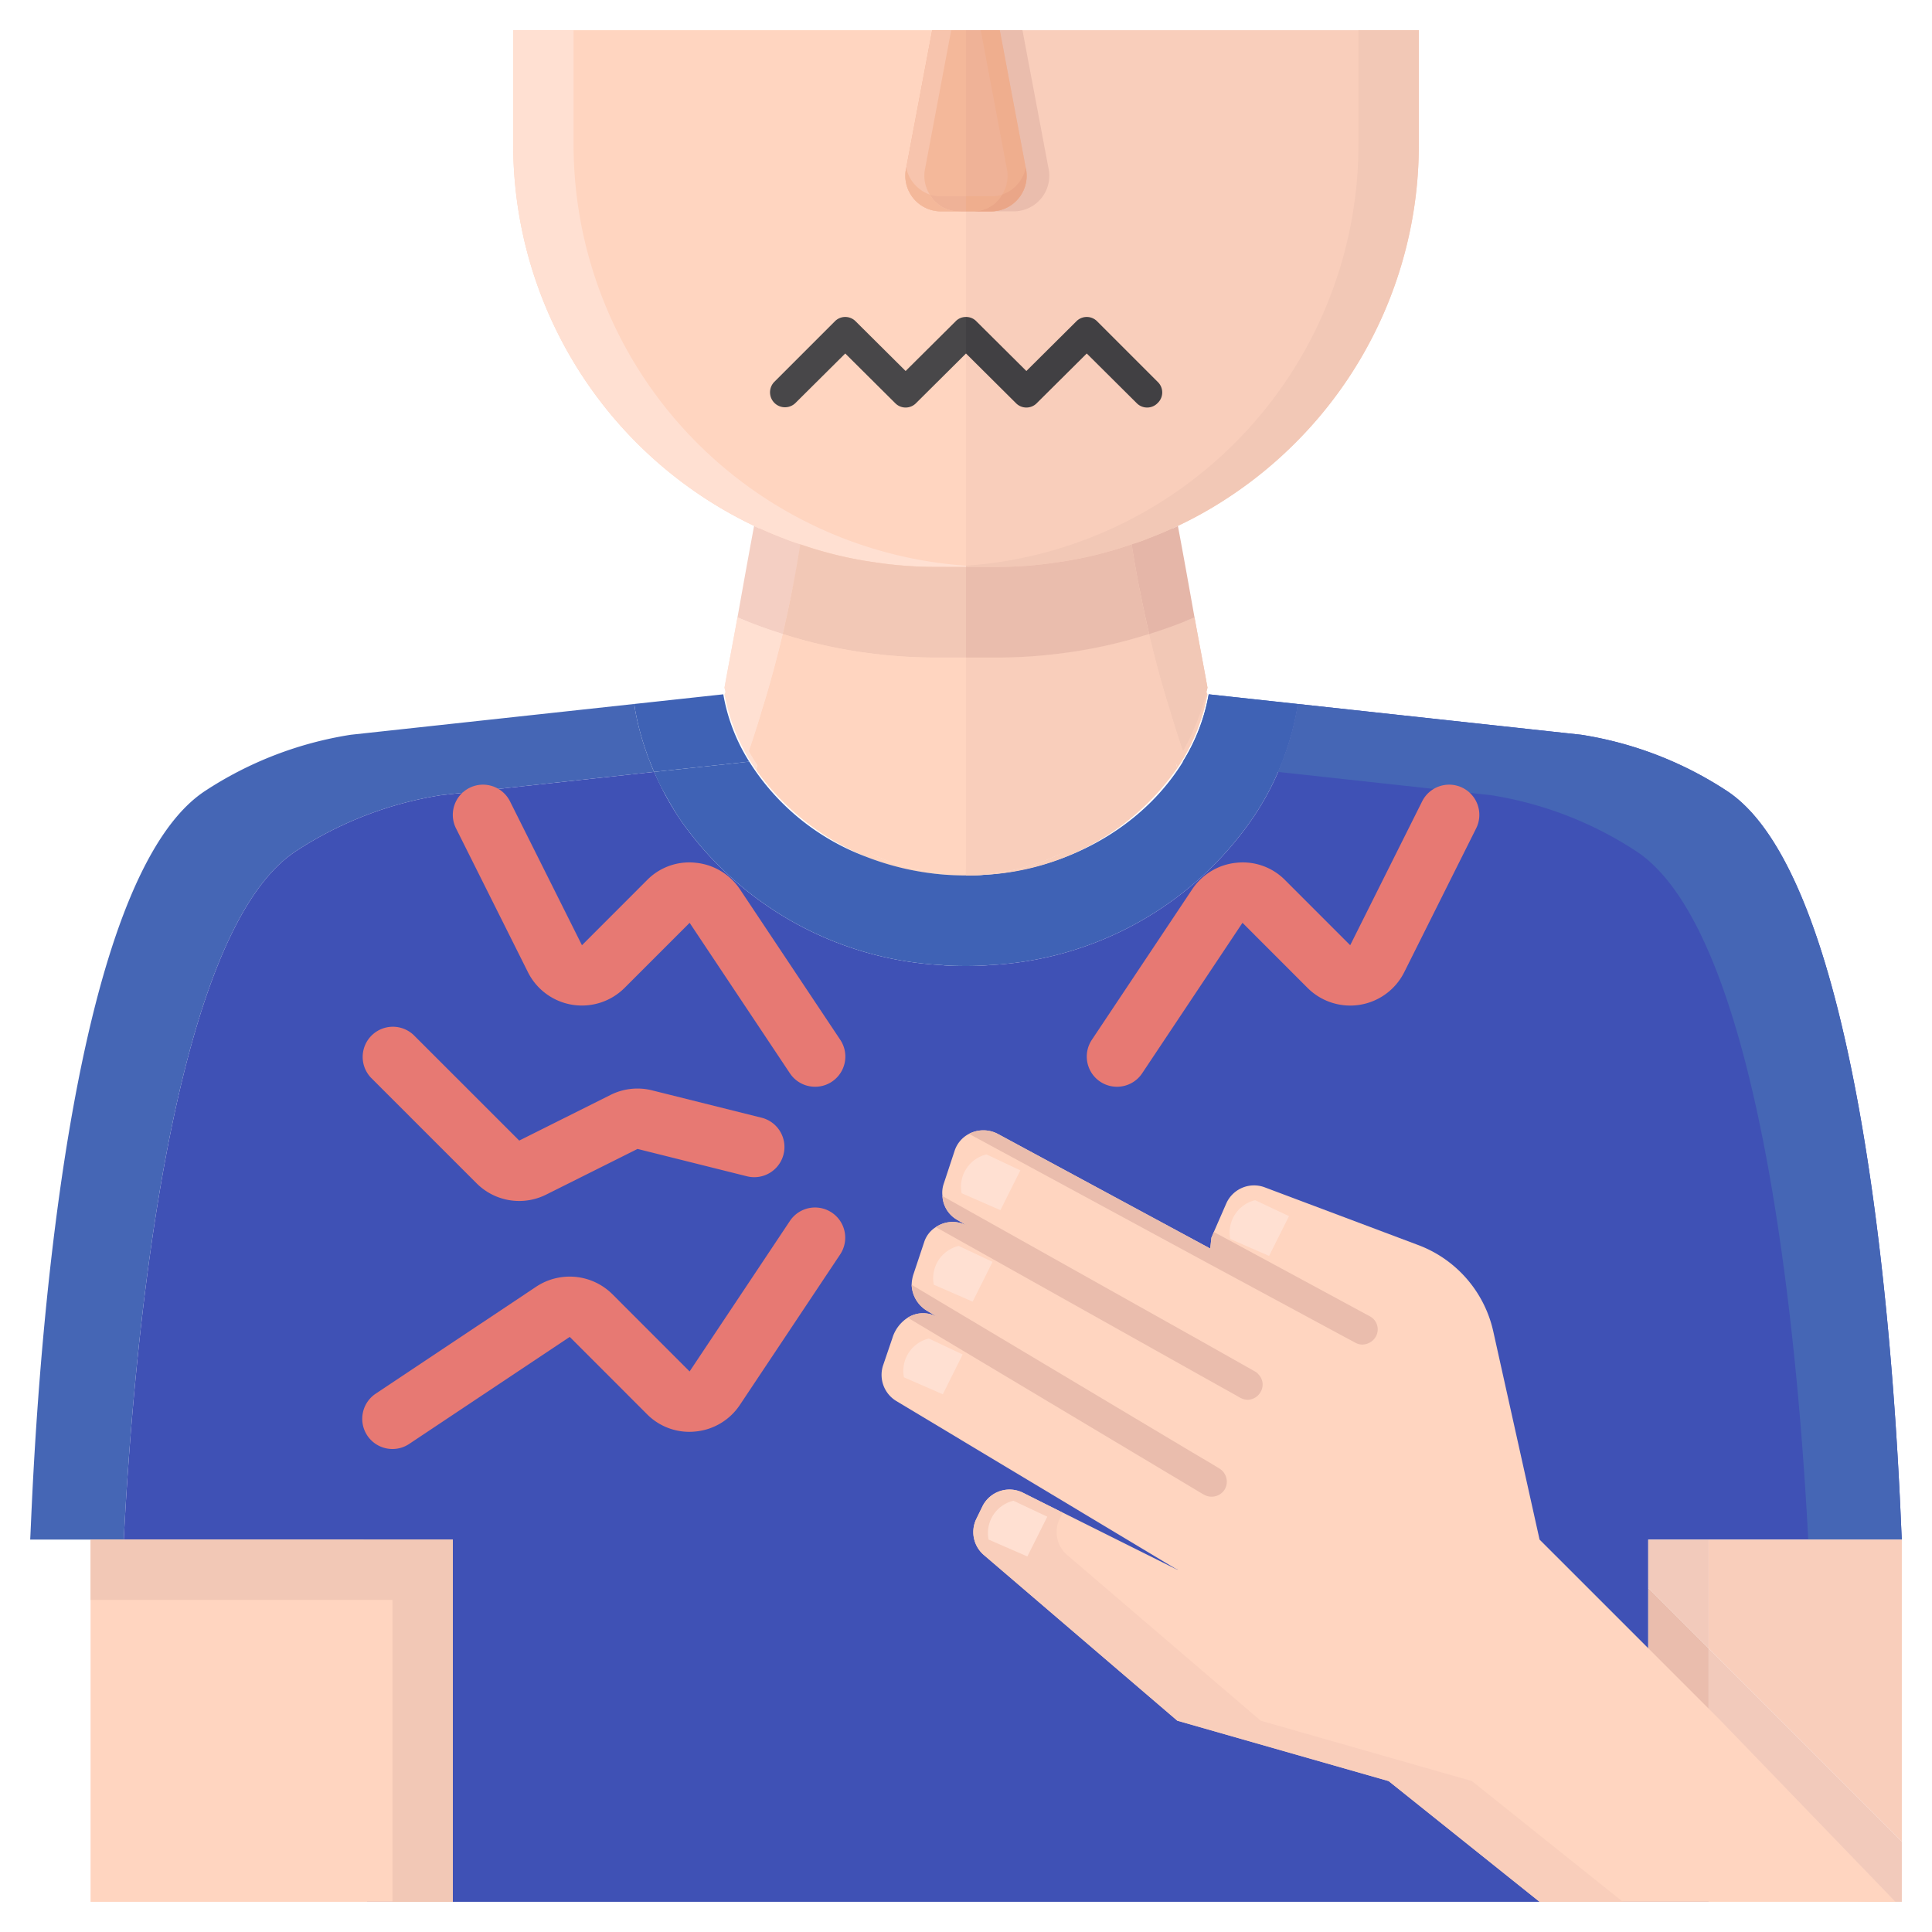<?xml version="1.0" encoding="UTF-8" standalone="no"?>
<svg
   xmlns:dc="http://purl.org/dc/elements/1.1/"
   xmlns:cc="http://creativecommons.org/ns#"
   xmlns:rdf="http://www.w3.org/1999/02/22-rdf-syntax-ns#"
   xmlns:svg="http://www.w3.org/2000/svg"
   xmlns="http://www.w3.org/2000/svg"
   xmlns:sodipodi="http://sodipodi.sourceforge.net/DTD/sodipodi-0.dtd"
   xmlns:inkscape="http://www.inkscape.org/namespaces/inkscape"
   viewBox="0 0 64 64"
   version="1.1"
   id="svg161"
   sodipodi:docname="svg1.svg"
   inkscape:version="0.92.5 (2060ec1f9f, 2020-04-08)">
  <defs
     id="defs165" />
  <sodipodi:namedview
     pagecolor="#ffffff"
     bordercolor="#666666"
     borderopacity="1"
     objecttolerance="10"
     gridtolerance="10"
     guidetolerance="10"
     inkscape:pageopacity="0"
     inkscape:pageshadow="2"
     inkscape:window-width="1600"
     inkscape:window-height="873"
     id="namedview163"
     showgrid="false"
     inkscape:zoom="5.2149125"
     inkscape:cx="20.275532"
     inkscape:cy="22.949095"
     inkscape:window-x="0"
     inkscape:window-y="27"
     inkscape:window-maximized="1"
     inkscape:current-layer="svg161" />
  <title
     id="title2" />
  <path
     inkscape:connector-curvature="0"
     id="path4"
     style="fill:#3f62b5;fill-opacity:1"
     d="m 42.99,23.32 -0.03,0.2 a 9.329,9.329 0 0 1 -1.46,3.58 11.27,11.27 0 0 1 -8.71,4.87 l -0.12,0.01 C 32.38,32 32.03,32 32,32 v -3 c 3.99,0 7.43,-2.56 8.04,-6 z" />
  <path
     inkscape:connector-curvature="0"
     id="path6"
     style="fill:#3f51b5;fill-opacity:1"
     d="m 54.6,51 v 11.8 l 2,0.05 V 63 H 32 V 32 c 0.03,0 0.38,0 0.67,-0.02 l 0.12,-0.01 a 11.27,11.27 0 0 0 8.71,-4.87 9.329,9.329 0 0 0 1.46,-3.58 l 0.03,-0.2 9.39,1.02 a 12.229,12.229 0 0 1 4.84,1.87 C 62.4,29.65 62.93,50.02 63,51 Z" />
  <path
     inkscape:connector-curvature="0"
     id="path8"
     style="fill:#4566b5;fill-opacity:1"
     d="m 21.67,25.57 -7.05,0.77 A 12.229,12.229 0 0 0 9.78,28.21 C 5.48,31.07 4.38,45.59 4.1,51 H 1 C 1.07,50.02 1.6,29.65 6.78,26.21 a 12.229,12.229 0 0 1 4.84,-1.87 l 9.39,-1.02 0.03,0.2 a 9.033,9.033 0 0 0 0.38,1.42 c 0.03,0.1 0.07,0.19 0.11,0.29 a 3.454,3.454 0 0 0 0.14,0.34 z" />
  <path
     inkscape:connector-curvature="0"
     id="path10"
     style="fill:#3f51b5;fill-opacity:1"
     d="M 32,32 V 63 H 12.16 L 12.06,53 12.05,51 H 4.1 C 4.38,45.59 5.48,31.07 9.78,28.21 a 12.229,12.229 0 0 1 4.84,-1.87 l 7.05,-0.77 a 9.867,9.867 0 0 0 0.89,1.62 11.294,11.294 0 0 0 8.65,4.78 l 0.08,0.01 C 31.59,32 31.97,32 32,32 Z" />
  <path
     inkscape:connector-curvature="0"
     id="path12"
     style="fill:#ffd5c0"
     d="M 32,20.49 V 29 c -0.022,0 -0.365,0 -0.571,-0.02 H 31.406 C 31.315,28.96 31.2,28.95 31.106,28.93 A 1.013,1.013 0 0 1 30.877,28.89 6.382,6.382 0 0 1 26.7,26.51 c -0.149,-0.17 -0.275,-0.36 -0.412,-0.53 a 9.552,9.552 0 0 1 -0.743,-1.25 c -0.08,-0.16 -0.148,-0.33 -0.217,-0.48 0.114,-0.47 0.263,-1.03 0.4,-1.65 0.217,-0.92 0.446,-1.99 0.64,-3.06 a 11.7,11.7 0 0 0 2.846,0.8 11.589,11.589 0 0 0 1.863,0.15 z" />
  <path
     inkscape:connector-curvature="0"
     id="path14"
     style="fill:#ffd5c0"
     d="m 32,17 v 3.49 h -0.93 a 12.43,12.43 0 0 1 -4.7,-0.95 h -0.01 c 0.14,-0.79 0.28,-1.63 0.4,-2.54 z" />
  <path
     inkscape:connector-curvature="0"
     id="path16"
     style="fill:#ffe0d2"
     d="m 26.366,19.54 c -0.194,1.07 -0.423,2.14 -0.64,3.06 -0.137,0.62 -0.286,1.18 -0.4,1.65 -0.057,-0.14 -0.114,-0.27 -0.16,-0.39 -0.08,-0.22 -0.16,-0.43 -0.217,-0.62 -0.08,-0.26 -0.149,-0.49 -0.206,-0.71 -0.011,-0.08 -0.034,-0.17 -0.045,-0.24 -0.058,-0.25 -0.1,-0.44 -0.126,-0.59 0.046,-0.36 0.1,-0.73 0.16,-1.09 l 0.24,-1.74 c 0.023,0.01 0.034,0.02 0.057,0.03 a 10.037,10.037 0 0 0 1.337,0.64 z" />
  <path
     inkscape:connector-curvature="0"
     id="path18"
     style="fill:#f4cfc3"
     d="m 26.76,17 c -0.12,0.91 -0.26,1.75 -0.4,2.54 A 9.558,9.558 0 0 1 25.03,18.9 l -0.06,-0.03 c 0.09,-0.63 0.17,-1.25 0.25,-1.87 z" />
  <path
     inkscape:connector-curvature="0"
     id="path20"
     style="fill:#f2c8b6"
     d="m 32,17 v 3.49 h -0.93 a 12.43,12.43 0 0 1 -4.7,-0.95 h -0.01 c 0.14,-0.79 0.28,-1.63 0.4,-2.54 z" />
  <path
     inkscape:connector-curvature="0"
     id="path22"
     style="fill:#f9cebb"
     d="m 38.675,24.25 c -0.069,0.15 -0.137,0.32 -0.217,0.48 a 9.664,9.664 0 0 1 -0.743,1.25 c -0.137,0.17 -0.263,0.36 -0.412,0.53 a 6.381,6.381 0 0 1 -4.183,2.38 1.014,1.014 0 0 1 -0.228,0.04 c -0.092,0.02 -0.206,0.03 -0.3,0.05 H 32.569 C 32.363,29 32.02,29 31.997,29 v -8.51 h 0.926 a 11.589,11.589 0 0 0 1.863,-0.15 11.7,11.7 0 0 0 2.846,-0.8 c 0.194,1.07 0.423,2.14 0.64,3.06 0.14,0.62 0.288,1.18 0.403,1.65 z" />
  <path
     inkscape:connector-curvature="0"
     id="path24"
     style="fill:#ffd5c0"
     d="m 37.64,19.54 h -0.01 a 12.43,12.43 0 0 1 -4.7,0.95 H 32 V 17 h 5.24 c 0.12,0.91 0.26,1.75 0.4,2.54 z" />
  <path
     inkscape:connector-curvature="0"
     id="path26"
     style="fill:#f2c8b6"
     d="m 39.429,21.7 c -0.023,0.15 -0.069,0.34 -0.126,0.59 -0.011,0.07 -0.034,0.16 -0.045,0.24 -0.058,0.22 -0.126,0.45 -0.206,0.71 -0.057,0.19 -0.137,0.4 -0.217,0.62 -0.046,0.12 -0.1,0.25 -0.16,0.39 -0.115,-0.47 -0.263,-1.03 -0.4,-1.65 -0.217,-0.92 -0.446,-1.99 -0.64,-3.06 A 9.9,9.9 0 0 0 38.96,18.9 c 0.023,0 0.046,-0.02 0.069,-0.03 0.08,0.6 0.171,1.2 0.251,1.8 0.058,0.34 0.103,0.69 0.149,1.03 z" />
  <path
     inkscape:connector-curvature="0"
     id="path28"
     style="fill:#ffd5c0"
     d="M 32,20.49 V 29 c -0.022,0 -0.365,0 -0.571,-0.02 H 31.406 C 31.315,28.96 31.2,28.95 31.106,28.93 A 1.013,1.013 0 0 1 30.877,28.89 6.382,6.382 0 0 1 26.7,26.51 c -0.149,-0.17 -0.275,-0.36 -0.412,-0.53 a 9.552,9.552 0 0 1 -0.743,-1.25 c -0.08,-0.16 -0.148,-0.33 -0.217,-0.48 0.114,-0.47 0.263,-1.03 0.4,-1.65 0.217,-0.92 0.446,-1.99 0.64,-3.06 a 11.7,11.7 0 0 0 2.846,0.8 11.589,11.589 0 0 0 1.863,0.15 z" />
  <path
     inkscape:connector-curvature="0"
     id="path30"
     style="fill:#ffe0d2"
     d="m 26.366,19.54 c -0.194,1.07 -0.423,2.14 -0.64,3.06 -0.137,0.62 -0.286,1.18 -0.4,1.65 -0.057,-0.14 -0.114,-0.27 -0.16,-0.39 -0.08,-0.22 -0.16,-0.43 -0.217,-0.62 -0.08,-0.26 -0.149,-0.49 -0.206,-0.71 -0.011,-0.08 -0.034,-0.17 -0.045,-0.24 -0.058,-0.25 -0.1,-0.44 -0.126,-0.59 0.046,-0.36 0.1,-0.73 0.16,-1.09 l 0.24,-1.74 c 0.023,0.01 0.034,0.02 0.057,0.03 a 10.037,10.037 0 0 0 1.337,0.64 z" />
  <path
     inkscape:connector-curvature="0"
     id="path32"
     style="fill:#f9cebb"
     d="m 38.675,24.25 c -0.069,0.15 -0.137,0.32 -0.217,0.48 a 9.664,9.664 0 0 1 -0.743,1.25 c -0.137,0.17 -0.263,0.36 -0.412,0.53 a 6.381,6.381 0 0 1 -4.183,2.38 1.014,1.014 0 0 1 -0.228,0.04 c -0.092,0.02 -0.206,0.03 -0.3,0.05 H 32.569 C 32.363,29 32.02,29 31.997,29 v -8.51 h 0.926 a 11.589,11.589 0 0 0 1.863,-0.15 11.7,11.7 0 0 0 2.846,-0.8 c 0.194,1.07 0.423,2.14 0.64,3.06 0.14,0.62 0.288,1.18 0.403,1.65 z" />
  <path
     inkscape:connector-curvature="0"
     id="path34"
     style="fill:#f2c8b6"
     d="m 39.429,21.7 c -0.023,0.15 -0.069,0.34 -0.126,0.59 -0.011,0.07 -0.034,0.16 -0.045,0.24 -0.058,0.22 -0.126,0.45 -0.206,0.71 -0.057,0.19 -0.137,0.4 -0.217,0.62 -0.046,0.12 -0.1,0.25 -0.16,0.39 -0.115,-0.47 -0.263,-1.03 -0.4,-1.65 -0.217,-0.92 -0.446,-1.99 -0.64,-3.06 A 9.9,9.9 0 0 0 38.96,18.9 c 0.023,0 0.046,-0.02 0.069,-0.03 0.08,0.6 0.171,1.2 0.251,1.8 0.058,0.34 0.103,0.69 0.149,1.03 z" />
  <path
     inkscape:connector-curvature="0"
     id="path36"
     style="fill:#e5b6a8"
     d="m 39.03,18.87 a 11.787,11.787 0 0 1 -1.39,0.67 C 37.5,18.75 37.36,17.91 37.24,17 h 1.54 c 0.08,0.62 0.16,1.24 0.25,1.87 z" />
  <path
     inkscape:connector-curvature="0"
     id="path38"
     style="fill:#eabdad"
     d="m 37.64,19.54 h -0.01 a 12.43,12.43 0 0 1 -4.7,0.95 H 32 V 17 h 5.24 c 0.12,0.91 0.26,1.75 0.4,2.54 z" />
  <path
     inkscape:connector-curvature="0"
     id="path40"
     style="fill:#f9cebb"
     d="m 38.458,24.73 a 9.664,9.664 0 0 1 -0.743,1.25 c -0.137,0.17 -0.263,0.36 -0.412,0.53 a 6.381,6.381 0 0 1 -4.183,2.38 1.014,1.014 0 0 1 -0.228,0.04 c -0.092,0.02 -0.206,0.03 -0.3,0.05 A 8.3,8.3 0 0 0 39,25.444 L 38.674,24.25 c -0.068,0.15 -0.136,0.32 -0.216,0.48 z" />
  <path
     inkscape:connector-curvature="0"
     id="path42"
     style="fill:#f9cebb"
     d="m 39.28,20.67 c 0.058,0.34 0.1,0.69 0.149,1.03 -0.023,0.15 -0.069,0.34 -0.126,0.59 -0.011,0.07 -0.034,0.16 -0.045,0.24 -0.058,0.22 -0.126,0.45 -0.206,0.71 -0.057,0.19 -0.137,0.4 -0.217,0.62 -0.046,0.12 -0.1,0.25 -0.16,0.39 L 39,25.444 A 6.413,6.413 0 0 0 40,23 15.694,15.694 0 0 1 39.28,20.67 Z" />
  <path
     inkscape:connector-curvature="0"
     id="path44"
     style="fill:#ffe0d2"
     d="m 25.166,23.86 c -0.08,-0.22 -0.16,-0.43 -0.217,-0.62 -0.08,-0.26 -0.149,-0.49 -0.206,-0.71 -0.011,-0.08 -0.034,-0.17 -0.045,-0.24 -0.058,-0.25 -0.1,-0.44 -0.126,-0.59 0.046,-0.36 0.1,-0.73 0.16,-1.09 A 15.716,15.716 0 0 1 24,23 a 6.453,6.453 0 0 0 1.047,2.508 l 0.279,-1.258 c -0.057,-0.14 -0.114,-0.27 -0.16,-0.39 z" />
  <path
     inkscape:connector-curvature="0"
     id="path46"
     style="fill:#ffd5c0"
     d="M 30.88,28.89 A 6.382,6.382 0 0 1 26.7,26.51 c -0.149,-0.17 -0.275,-0.36 -0.412,-0.53 a 9.552,9.552 0 0 1 -0.743,-1.25 c -0.08,-0.16 -0.148,-0.33 -0.217,-0.48 l -0.279,1.258 a 8.317,8.317 0 0 0 6.359,3.472 c -0.091,-0.02 -0.206,-0.03 -0.3,-0.05 A 1.013,1.013 0 0 1 30.88,28.89 Z" />
  <path
     inkscape:connector-curvature="0"
     id="path48"
     style="fill:#3f62b5;fill-opacity:1"
     d="m 24.82,25.23 -0.81,0.09 -2.34,0.25 c -0.05,-0.11 -0.1,-0.23 -0.14,-0.34 A 2.488,2.488 0 0 1 21.42,24.94 9.033,9.033 0 0 1 21.04,23.52 L 21.01,23.32 23.96,23 a 6.128,6.128 0 0 0 0.86,2.23 z" />
  <path
     inkscape:connector-curvature="0"
     id="path50"
     style="fill:#4566b5;fill-opacity:1"
     d="m 42.33,25.57 7.05,0.77 a 12.229,12.229 0 0 1 4.84,1.87 c 4.3,2.86 5.4,17.38 5.68,22.79 H 63 C 62.93,50.02 62.4,29.65 57.22,26.21 a 12.229,12.229 0 0 0 -4.84,-1.87 l -9.39,-1.02 -0.03,0.2 a 9.033,9.033 0 0 1 -0.38,1.42 c -0.03,0.1 -0.07,0.19 -0.11,0.29 a 3.454,3.454 0 0 1 -0.14,0.34 z" />
  <path
     inkscape:connector-curvature="0"
     id="path52"
     style="fill:#3f62b5;fill-opacity:1"
     d="m 39.18,25.23 0.81,0.09 2.34,0.25 c 0.05,-0.11 0.1,-0.23 0.14,-0.34 a 2.488,2.488 0 0 0 0.11,-0.29 9.033,9.033 0 0 0 0.38,-1.42 L 42.99,23.32 40.04,23 a 6.128,6.128 0 0 1 -0.86,2.23 z" />
  <path
     inkscape:connector-curvature="0"
     id="path54"
     style="fill:#3f62b5;fill-opacity:1"
     d="m 32,29 v 3 c -0.03,0 -0.41,0 -0.71,-0.02 L 31.21,31.97 A 11.294,11.294 0 0 1 22.56,27.19 C 22.46,27.05 22.37,26.9 22.28,26.75 22.19,26.6 22.11,26.46 22.03,26.31 a 5.6,5.6 0 0 1 -0.36,-0.74 l 2.34,-0.25 0.81,-0.09 A 7.786,7.786 0 0 0 28.69,28.38 9.06,9.06 0 0 0 32,29 Z" />
  <path
     inkscape:connector-curvature="0"
     id="path56"
     style="fill:#ffd5c0"
     d="M 32,1 V 18.78 H 31 A 14,14 0 0 1 17,4.78 V 1 Z" />
  <path
     inkscape:connector-curvature="0"
     id="path58"
     style="fill:#ffe0d2"
     d="m 32,18.74 v 0.04 H 31 A 14,14 0 0 1 17,4.78 V 1 h 2 v 3.78 a 13.991,13.991 0 0 0 7.98,12.64 13.916,13.916 0 0 0 5.02,1.32 z" />
  <path
     inkscape:connector-curvature="0"
     id="path60"
     style="fill:#f9cebb"
     d="m 47,1 v 3.78 a 13.944,13.944 0 0 1 -4.04,9.84 14.724,14.724 0 0 1 -2.24,1.84 13.5,13.5 0 0 1 -1.7,0.96 A 13.983,13.983 0 0 1 33,18.78 H 32 V 1 Z" />
  <path
     inkscape:connector-curvature="0"
     id="path62"
     style="fill:#f2c8b6"
     d="m 47,1 v 3.78 a 13.944,13.944 0 0 1 -4.04,9.84 13.626,13.626 0 0 1 -2.24,1.84 13.5,13.5 0 0 1 -1.7,0.96 A 13.983,13.983 0 0 1 33,18.78 H 32 V 18.74 A 13.916,13.916 0 0 0 37.02,17.42 13.991,13.991 0 0 0 45,4.78 V 1 Z" />
  <path
     inkscape:connector-curvature="0"
     id="path64"
     style="fill:#ffd5c0"
     d="m 32,21.783 v 7 c -0.02,0 -0.39,0 -0.61,-0.02 -0.12,-0.01 -0.24,-0.02 -0.35,-0.04 a 0.986,0.986 0 0 1 -0.24,-0.03 7.7,7.7 0 0 1 -4.51,-1.96 c -0.16,-0.14 -0.3,-0.29 -0.44,-0.43 a 7.982,7.982 0 0 1 -0.8,-1.03 4.231,4.231 0 0 1 -0.24,-0.4 c 0.13,-0.38 0.28,-0.84 0.43,-1.35 0.24,-0.76 0.48,-1.64 0.69,-2.52 a 16.155,16.155 0 0 0 3.07,0.66 16.647,16.647 0 0 0 2,0.12 z" />
  <path
     inkscape:connector-curvature="0"
     id="path66"
     style="fill:#ffd5c0"
     d="m 32,18.783 v 3 H 31 A 16.647,16.647 0 0 1 29,21.663 16.155,16.155 0 0 1 25.93,21 c 0.21,-0.9 0.41,-1.89 0.58,-2.97 a 12.924,12.924 0 0 0 2.49,0.6 13.168,13.168 0 0 0 2,0.15 z" />
  <path
     inkscape:connector-curvature="0"
     id="path68"
     style="fill:#ffe0d2"
     d="m 25.93,21 c -0.21,0.88 -0.45,1.76 -0.69,2.52 -0.15,0.51 -0.3,0.97 -0.43,1.35 -0.06,-0.11 -0.12,-0.22 -0.17,-0.32 a 5.45,5.45 0 0 1 -0.23,-0.51 c -0.09,-0.21 -0.16,-0.4 -0.22,-0.58 -0.02,-0.07 -0.04,-0.14 -0.06,-0.2 -0.06,-0.2 -0.1,-0.36 -0.13,-0.48 0.14,-0.78 0.29,-1.55 0.43,-2.33 a 15.816,15.816 0 0 0 1.5,0.55 z" />
  <path
     inkscape:connector-curvature="0"
     id="path70"
     style="fill:#f4cfc3"
     d="m 26.51,18.033 c -0.17,1.08 -0.37,2.07 -0.58,2.97 a 15.816,15.816 0 0 1 -1.5,-0.55 c 0.18,-1.01 0.36,-2.02 0.55,-3.03 a 10.254,10.254 0 0 0 0.96,0.41 4.3,4.3 0 0 0 0.57,0.2 z" />
  <path
     inkscape:connector-curvature="0"
     id="path72"
     style="fill:#f2c8b6"
     d="m 32,18.783 v 3 H 31 A 16.647,16.647 0 0 1 29,21.663 16.155,16.155 0 0 1 25.93,21 c 0.21,-0.9 0.41,-1.89 0.58,-2.97 a 12.924,12.924 0 0 0 2.49,0.6 13.168,13.168 0 0 0 2,0.15 z" />
  <path
     inkscape:connector-curvature="0"
     id="path74"
     style="fill:#f9cebb"
     d="m 32,21.783 v 7 c 0.02,0 0.39,0 0.61,-0.02 0.12,-0.01 0.24,-0.02 0.35,-0.04 a 0.986,0.986 0 0 0 0.24,-0.03 7.7,7.7 0 0 0 4.51,-1.96 c 0.16,-0.14 0.3,-0.29 0.44,-0.43 a 7.982,7.982 0 0 0 0.8,-1.03 4.231,4.231 0 0 0 0.24,-0.4 c -0.13,-0.38 -0.28,-0.84 -0.43,-1.35 -0.24,-0.76 -0.48,-1.64 -0.69,-2.52 a 16.155,16.155 0 0 1 -3.07,0.66 16.647,16.647 0 0 1 -2,0.12 z" />
  <path
     inkscape:connector-curvature="0"
     id="path76"
     style="fill:#ffd5c0"
     d="m 32,18.783 v 3 h 1 A 16.647,16.647 0 0 0 35,21.663 16.155,16.155 0 0 0 38.07,21 c -0.21,-0.9 -0.41,-1.89 -0.58,-2.97 a 12.924,12.924 0 0 1 -2.49,0.6 13.168,13.168 0 0 1 -2,0.15 z" />
  <path
     inkscape:connector-curvature="0"
     id="path78"
     style="fill:#f2c8b6"
     d="m 38.07,21 c 0.21,0.88 0.45,1.76 0.69,2.52 0.15,0.51 0.3,0.97 0.43,1.35 0.06,-0.11 0.12,-0.22 0.17,-0.32 a 5.45,5.45 0 0 0 0.23,-0.51 c 0.09,-0.21 0.16,-0.4 0.22,-0.58 0.02,-0.07 0.04,-0.14 0.06,-0.2 0.06,-0.2 0.1,-0.36 0.13,-0.48 C 39.86,22 39.71,21.23 39.57,20.45 A 15.816,15.816 0 0 1 38.07,21 Z" />
  <path
     inkscape:connector-curvature="0"
     id="path80"
     style="fill:#ffd5c0"
     d="m 32,21.783 v 7 c -0.02,0 -0.39,0 -0.61,-0.02 -0.12,-0.01 -0.24,-0.02 -0.35,-0.04 a 0.986,0.986 0 0 1 -0.24,-0.03 7.7,7.7 0 0 1 -4.51,-1.96 c -0.16,-0.14 -0.3,-0.29 -0.44,-0.43 a 7.982,7.982 0 0 1 -0.8,-1.03 4.231,4.231 0 0 1 -0.24,-0.4 c 0.13,-0.38 0.28,-0.84 0.43,-1.35 0.24,-0.76 0.48,-1.64 0.69,-2.52 a 16.155,16.155 0 0 0 3.07,0.66 16.647,16.647 0 0 0 2,0.12 z" />
  <path
     inkscape:connector-curvature="0"
     id="path82"
     style="fill:#ffe0d2"
     d="m 25.93,21 c -0.21,0.88 -0.45,1.76 -0.69,2.52 -0.15,0.51 -0.3,0.97 -0.43,1.35 -0.06,-0.11 -0.12,-0.22 -0.17,-0.32 a 5.45,5.45 0 0 1 -0.23,-0.51 c -0.09,-0.21 -0.16,-0.4 -0.22,-0.58 -0.02,-0.07 -0.04,-0.14 -0.06,-0.2 -0.06,-0.2 -0.1,-0.36 -0.13,-0.48 0.14,-0.78 0.29,-1.55 0.43,-2.33 a 15.816,15.816 0 0 0 1.5,0.55 z" />
  <path
     inkscape:connector-curvature="0"
     id="path84"
     style="fill:#f9cebb"
     d="m 32,21.783 v 7 c 0.02,0 0.39,0 0.61,-0.02 0.12,-0.01 0.24,-0.02 0.35,-0.04 a 0.986,0.986 0 0 0 0.24,-0.03 7.7,7.7 0 0 0 4.51,-1.96 c 0.16,-0.14 0.3,-0.29 0.44,-0.43 a 7.982,7.982 0 0 0 0.8,-1.03 4.231,4.231 0 0 0 0.24,-0.4 c -0.13,-0.38 -0.28,-0.84 -0.43,-1.35 -0.24,-0.76 -0.48,-1.64 -0.69,-2.52 a 16.155,16.155 0 0 1 -3.07,0.66 16.647,16.647 0 0 1 -2,0.12 z" />
  <path
     inkscape:connector-curvature="0"
     id="path86"
     style="fill:#f2c8b6"
     d="m 38.07,21 c 0.21,0.88 0.45,1.76 0.69,2.52 0.15,0.51 0.3,0.97 0.43,1.35 0.06,-0.11 0.12,-0.22 0.17,-0.32 a 5.45,5.45 0 0 0 0.23,-0.51 c 0.09,-0.21 0.16,-0.4 0.22,-0.58 0.02,-0.07 0.04,-0.14 0.06,-0.2 0.06,-0.2 0.1,-0.36 0.13,-0.48 C 39.86,22 39.71,21.23 39.57,20.45 A 15.816,15.816 0 0 1 38.07,21 Z" />
  <path
     inkscape:connector-curvature="0"
     id="path88"
     style="fill:#e5b6a8"
     d="m 37.49,18.033 c 0.17,1.08 0.37,2.07 0.58,2.97 a 15.816,15.816 0 0 0 1.5,-0.55 c -0.18,-1.01 -0.36,-2.02 -0.55,-3.03 a 10.254,10.254 0 0 1 -0.96,0.41 4.3,4.3 0 0 1 -0.57,0.2 z" />
  <path
     inkscape:connector-curvature="0"
     id="path90"
     style="fill:#eabdad"
     d="m 32,18.783 v 3 h 1 A 16.647,16.647 0 0 0 35,21.663 16.155,16.155 0 0 0 38.07,21 c -0.21,-0.9 -0.41,-1.89 -0.58,-2.97 a 12.924,12.924 0 0 1 -2.49,0.6 13.168,13.168 0 0 1 -2,0.15 z" />
  <path
     inkscape:connector-curvature="0"
     id="path92"
     style="fill:#484749"
     d="m 32,10.5 v 1.21 l -1.65,1.64 a 0.483,0.483 0 0 1 -0.7,0 L 28,11.71 26.35,13.35 a 0.495,0.495 0 0 1 -0.7,-0.7 l 2,-2 a 0.483,0.483 0 0 1 0.7,0 L 30,12.29 31.65,10.65 A 0.469,0.469 0 0 1 32,10.5 Z" />
  <path
     inkscape:connector-curvature="0"
     id="path94"
     style="fill:#414043"
     d="m 38.35,13.35 a 0.483,0.483 0 0 1 -0.7,0 L 36,11.71 34.35,13.35 a 0.483,0.483 0 0 1 -0.7,0 L 32,11.71 V 10.5 a 0.469,0.469 0 0 1 0.35,0.15 l 1.65,1.64 1.65,-1.64 a 0.483,0.483 0 0 1 0.7,0 l 2,2 a 0.483,0.483 0 0 1 0,0.7 z" />
  <path
     inkscape:connector-curvature="0"
     id="path96"
     style="fill:#eabdad"
     d="M 34.73,5.56 33.87,1 H 31.63 L 30.77,5.56 A 1.179,1.179 0 0 0 31.87,7 h 1.76 a 1.179,1.179 0 0 0 1.1,-1.44 z" />
  <path
     inkscape:connector-curvature="0"
     id="path98"
     style="fill:#f4b89a"
     d="M 32,1 V 7 H 31.12 A 1.179,1.179 0 0 1 30.02,5.56 L 30.88,1 Z" />
  <path
     inkscape:connector-curvature="0"
     id="path100"
     style="fill:#efb297"
     d="M 32.88,7 H 32 V 1 h 1.12 l 0.86,4.56 A 1.179,1.179 0 0 1 32.88,7 Z" />
  <path
     inkscape:connector-curvature="0"
     id="path102"
     style="fill:#f7c4ad"
     d="M 31.75,7 H 31.12 A 1.179,1.179 0 0 1 30.02,5.56 L 30.88,1 h 0.63 L 30.65,5.56 A 1.179,1.179 0 0 0 31.75,7 Z" />
  <path
     inkscape:connector-curvature="0"
     id="path104"
     style="fill:#efae8e"
     d="m 32.248,7 h 0.63 a 1.179,1.179 0 0 0 1.1,-1.44 L 33.118,1 h -0.63 l 0.86,4.56 A 1.179,1.179 0 0 1 32.248,7 Z" />
  <path
     inkscape:connector-curvature="0"
     id="path106"
     style="fill:#efb297"
     d="M 32,6.5 V 7 H 31.75 A 1.085,1.085 0 0 1 30.81,6.45 1.059,1.059 0 0 0 31.12,6.5 Z" />
  <path
     inkscape:connector-curvature="0"
     id="path108"
     style="fill:#f4b89a"
     d="M 31.75,7 H 31.12 A 1.179,1.179 0 0 1 30.02,5.56 1.212,1.212 0 0 0 30.81,6.45 1.085,1.085 0 0 0 31.75,7 Z" />
  <path
     inkscape:connector-curvature="0"
     id="path110"
     style="fill:#eaa688"
     d="M 32.88,7 H 32.25 A 1.085,1.085 0 0 0 33.19,6.45 1.212,1.212 0 0 0 33.98,5.56 1.179,1.179 0 0 1 32.88,7 Z" />
  <path
     inkscape:connector-curvature="0"
     id="path112"
     style="fill:#efae8e"
     d="M 33.19,6.45 A 1.085,1.085 0 0 1 32.25,7 H 32 V 6.5 h 0.88 a 1.059,1.059 0 0 0 0.31,-0.05 z" />
  <polygon
     id="polygon114"
     style="fill:#eabdad"
     points="54.6,62.8 54.6,52.6 56.6,54.6 56.6,62.85 " />
  <polygon
     id="polygon116"
     style="fill:#f2cabb"
     points="54.6,52.6 54.6,51 56.6,51 56.6,54.6 " />
  <polygon
     id="polygon118"
     style="fill:#f2cabb"
     points="62,63 56.6,62.85 56.6,54.6 63,61 63,63 " />
  <polygon
     id="polygon120"
     style="fill:#f9cebb"
     points="56.6,54.6 56.6,51 63,51 63,61 " />
  <path
     inkscape:connector-curvature="0"
     id="path122"
     style="fill:#ffd5c0"
     d="M 40,49 39.84,49.49 39,52 29.69,46.41 a 1.012,1.012 0 0 1 -0.44,-1.17 l 0.31,-0.91 a 1.224,1.224 0 0 1 0.51,-0.68 0.948,0.948 0 0 1 1,-0.01 l 8.28,4.97 z" />
  <path
     inkscape:connector-curvature="0"
     id="path124"
     style="fill:#ffd5c0"
     d="M 41.08,45.81 40.94,46.22 40.17,48.51 40,49 39.35,48.61 31.07,43.64 30.69,43.41 a 1.045,1.045 0 0 1 -0.49,-0.85 1.248,1.248 0 0 1 0.05,-0.32 l 0.36,-1.08 A 0.919,0.919 0 0 1 31,40.65 0.992,0.992 0 0 1 32.05,40.61 l 7.67,4.41 z" />
  <path
     inkscape:connector-curvature="0"
     id="path126"
     style="fill:#ffd5c0"
     d="m 45,44 -0.53,0.25 -2.78,1.28 -0.61,0.28 -1.36,-0.79 -7.67,-4.41 -0.34,-0.2 a 0.968,0.968 0 0 1 -0.49,-0.79 0.913,0.913 0 0 1 0.04,-0.4 l 0.36,-1.09 a 0.975,0.975 0 0 1 0.48,-0.57 1.028,1.028 0 0 1 0.95,0 l 7.04,3.8 z" />
  <path
     inkscape:connector-curvature="0"
     id="path128"
     style="fill:#ffd5c0"
     d="M 62.79,63 H 51 L 46,59 39,57 32.59,51.51 A 1,1 0 0 1 32.35,50.3 l 0.2,-0.41 a 1,1 0 0 1 1.34,-0.44 L 39,52 l 0.29,-2.84 0.12,-1.1 0.26,-2.55 0.05,-0.49 0.06,-0.6 0.26,-2.56 0.05,-0.5 0.04,-0.36 0.08,-0.19 0.41,-0.94 a 1.006,1.006 0 0 1 1.27,-0.54 l 5.08,1.91 a 3.98,3.98 0 0 1 2.5,2.88 L 51,51 l 6,6 4.73,4.9 z" />
  <path
     inkscape:connector-curvature="0"
     id="path130"
     style="fill:#f9cebb"
     d="M 53.76,63 H 51 L 46,59 39,57 32.59,51.51 A 1,1 0 0 1 32.35,50.3 l 0.2,-0.41 a 1,1 0 0 1 1.34,-0.44 l 1.31,0.66 -0.09,0.19 a 1,1 0 0 0 0.24,1.21 l 6.41,5.49 7,2 z" />
  <rect
     id="rect132"
     y="51"
     x="3"
     width="12"
     style="fill:#ffd5c0"
     height="12" />
  <polygon
     id="polygon134"
     style="fill:#f2c8b6"
     points="13,63 13,53 3,53 3,51 15,51 15,63 " />
  <path
     inkscape:connector-curvature="0"
     id="path136"
     style="fill:#e77973"
     d="m 27,36 a 1,1 0 0 1 -0.833,-0.445 l -3.322,-4.985 -2.156,2.156 a 2,2 0 0 1 -3.2,-0.52 l -2.38,-4.759 a 1,1 0 1 1 1.789,-0.894 l 2.38,4.759 2.156,-2.157 a 1.959,1.959 0 0 1 1.611,-0.575 1.991,1.991 0 0 1 1.467,0.88 l 3.323,4.985 A 1,1 0 0 1 27,36 Z" />
  <path
     inkscape:connector-curvature="0"
     id="path138"
     style="fill:#e77973"
     d="m 37,36 a 1,1 0 0 1 -0.831,-1.555 l 3.324,-4.985 a 1.991,1.991 0 0 1 1.466,-0.88 1.966,1.966 0 0 1 1.612,0.575 l 2.156,2.157 2.38,-4.759 a 1,1 0 1 1 1.789,0.894 l -2.38,4.76 a 2,2 0 0 1 -3.2,0.52 l -2.157,-2.158 -3.324,4.986 A 1,1 0 0 1 37,36 Z" />
  <path
     inkscape:connector-curvature="0"
     id="path140"
     style="fill:#e77973"
     d="m 13,48 a 1,1 0 0 1 -0.555,-1.832 l 5.318,-3.545 a 2.008,2.008 0 0 1 2.523,0.249 l 2.558,2.559 3.323,-4.986 a 1,1 0 0 1 1.664,1.11 l -3.322,4.985 a 1.991,1.991 0 0 1 -1.467,0.88 1.97,1.97 0 0 1 -1.611,-0.575 l -2.558,-2.558 -5.318,3.545 A 0.994,0.994 0 0 1 13,48 Z" />
  <path
     inkscape:connector-curvature="0"
     id="path142"
     style="fill:#e77973"
     d="m 17.2,39.784 a 1.994,1.994 0 0 1 -1.414,-0.587 l -3.491,-3.49 a 1,1 0 0 1 1.414,-1.414 l 3.491,3.49 3.024,-1.512 a 1.993,1.993 0 0 1 1.38,-0.151 l 3.641,0.91 a 1,1 0 0 1 -0.485,1.94 l -3.641,-0.91 -3.025,1.512 A 2,2 0 0 1 17.2,39.784 Z" />
  <path
     inkscape:connector-curvature="0"
     id="path144"
     style="fill:#ffe0d2"
     d="m 42.7,40.286 -0.66,1.318 -1.285,-0.56 a 1.1,1.1 0 0 1 0.824,-1.286 z" />
  <path
     inkscape:connector-curvature="0"
     id="path146"
     style="fill:#ffe0d2"
     d="m 33.8,38.769 -0.66,1.319 -1.285,-0.561 a 1.1,1.1 0 0 1 0.824,-1.285 z" />
  <path
     inkscape:connector-curvature="0"
     id="path148"
     style="fill:#ffe0d2"
     d="m 32.88,41.8 -0.66,1.319 -1.286,-0.561 a 1.1,1.1 0 0 1 0.825,-1.285 z" />
  <path
     inkscape:connector-curvature="0"
     id="path150"
     style="fill:#ffe0d2"
     d="m 31.89,44.868 -0.659,1.319 -1.286,-0.561 a 1.1,1.1 0 0 1 0.825,-1.285 z" />
  <path
     inkscape:connector-curvature="0"
     id="path152"
     style="fill:#ffe0d2"
     d="M 34.693,50.242 34.033,51.56 32.748,51 a 1.1,1.1 0 0 1 0.824,-1.286 z" />
  <path
     inkscape:connector-curvature="0"
     id="path154"
     style="fill:#eabdad"
     d="m 40.57,49.34 a 0.507,0.507 0 0 1 -0.43,0.24 0.484,0.484 0 0 1 -0.26,-0.07 l -0.04,-0.02 -0.55,-0.33 -9.22,-5.51 a 0.948,0.948 0 0 1 1,-0.01 L 30.69,43.41 A 1.045,1.045 0 0 1 30.2,42.56 l 9.21,5.5 0.76,0.45 0.23,0.14 a 0.511,0.511 0 0 1 0.17,0.69 z" />
  <path
     inkscape:connector-curvature="0"
     id="path156"
     style="fill:#eabdad"
     d="M 41.76,46.11 A 0.505,0.505 0 0 1 41.33,46.37 0.553,0.553 0 0 1 41.08,46.3 L 40.94,46.22 39.67,45.51 31,40.65 a 0.992,0.992 0 0 1 1.05,-0.04 l -0.34,-0.2 a 0.968,0.968 0 0 1 -0.49,-0.79 l 8.56,4.8 1.79,1.01 a 0.4,0.4 0 0 1 0.12,0.1 0.482,0.482 0 0 1 0.07,0.58 z" />
  <path
     inkscape:connector-curvature="0"
     id="path158"
     style="fill:#eabdad"
     d="m 45.58,44.27 a 0.526,0.526 0 0 1 -0.45,0.27 0.465,0.465 0 0 1 -0.23,-0.06 l -0.43,-0.23 -4.43,-2.39 -7.94,-4.3 a 1.028,1.028 0 0 1 0.95,0 l 7.04,3.8 0.04,-0.36 0.08,-0.19 5.16,2.79 a 0.49,0.49 0 0 1 0.21,0.67 z" />
</svg>
